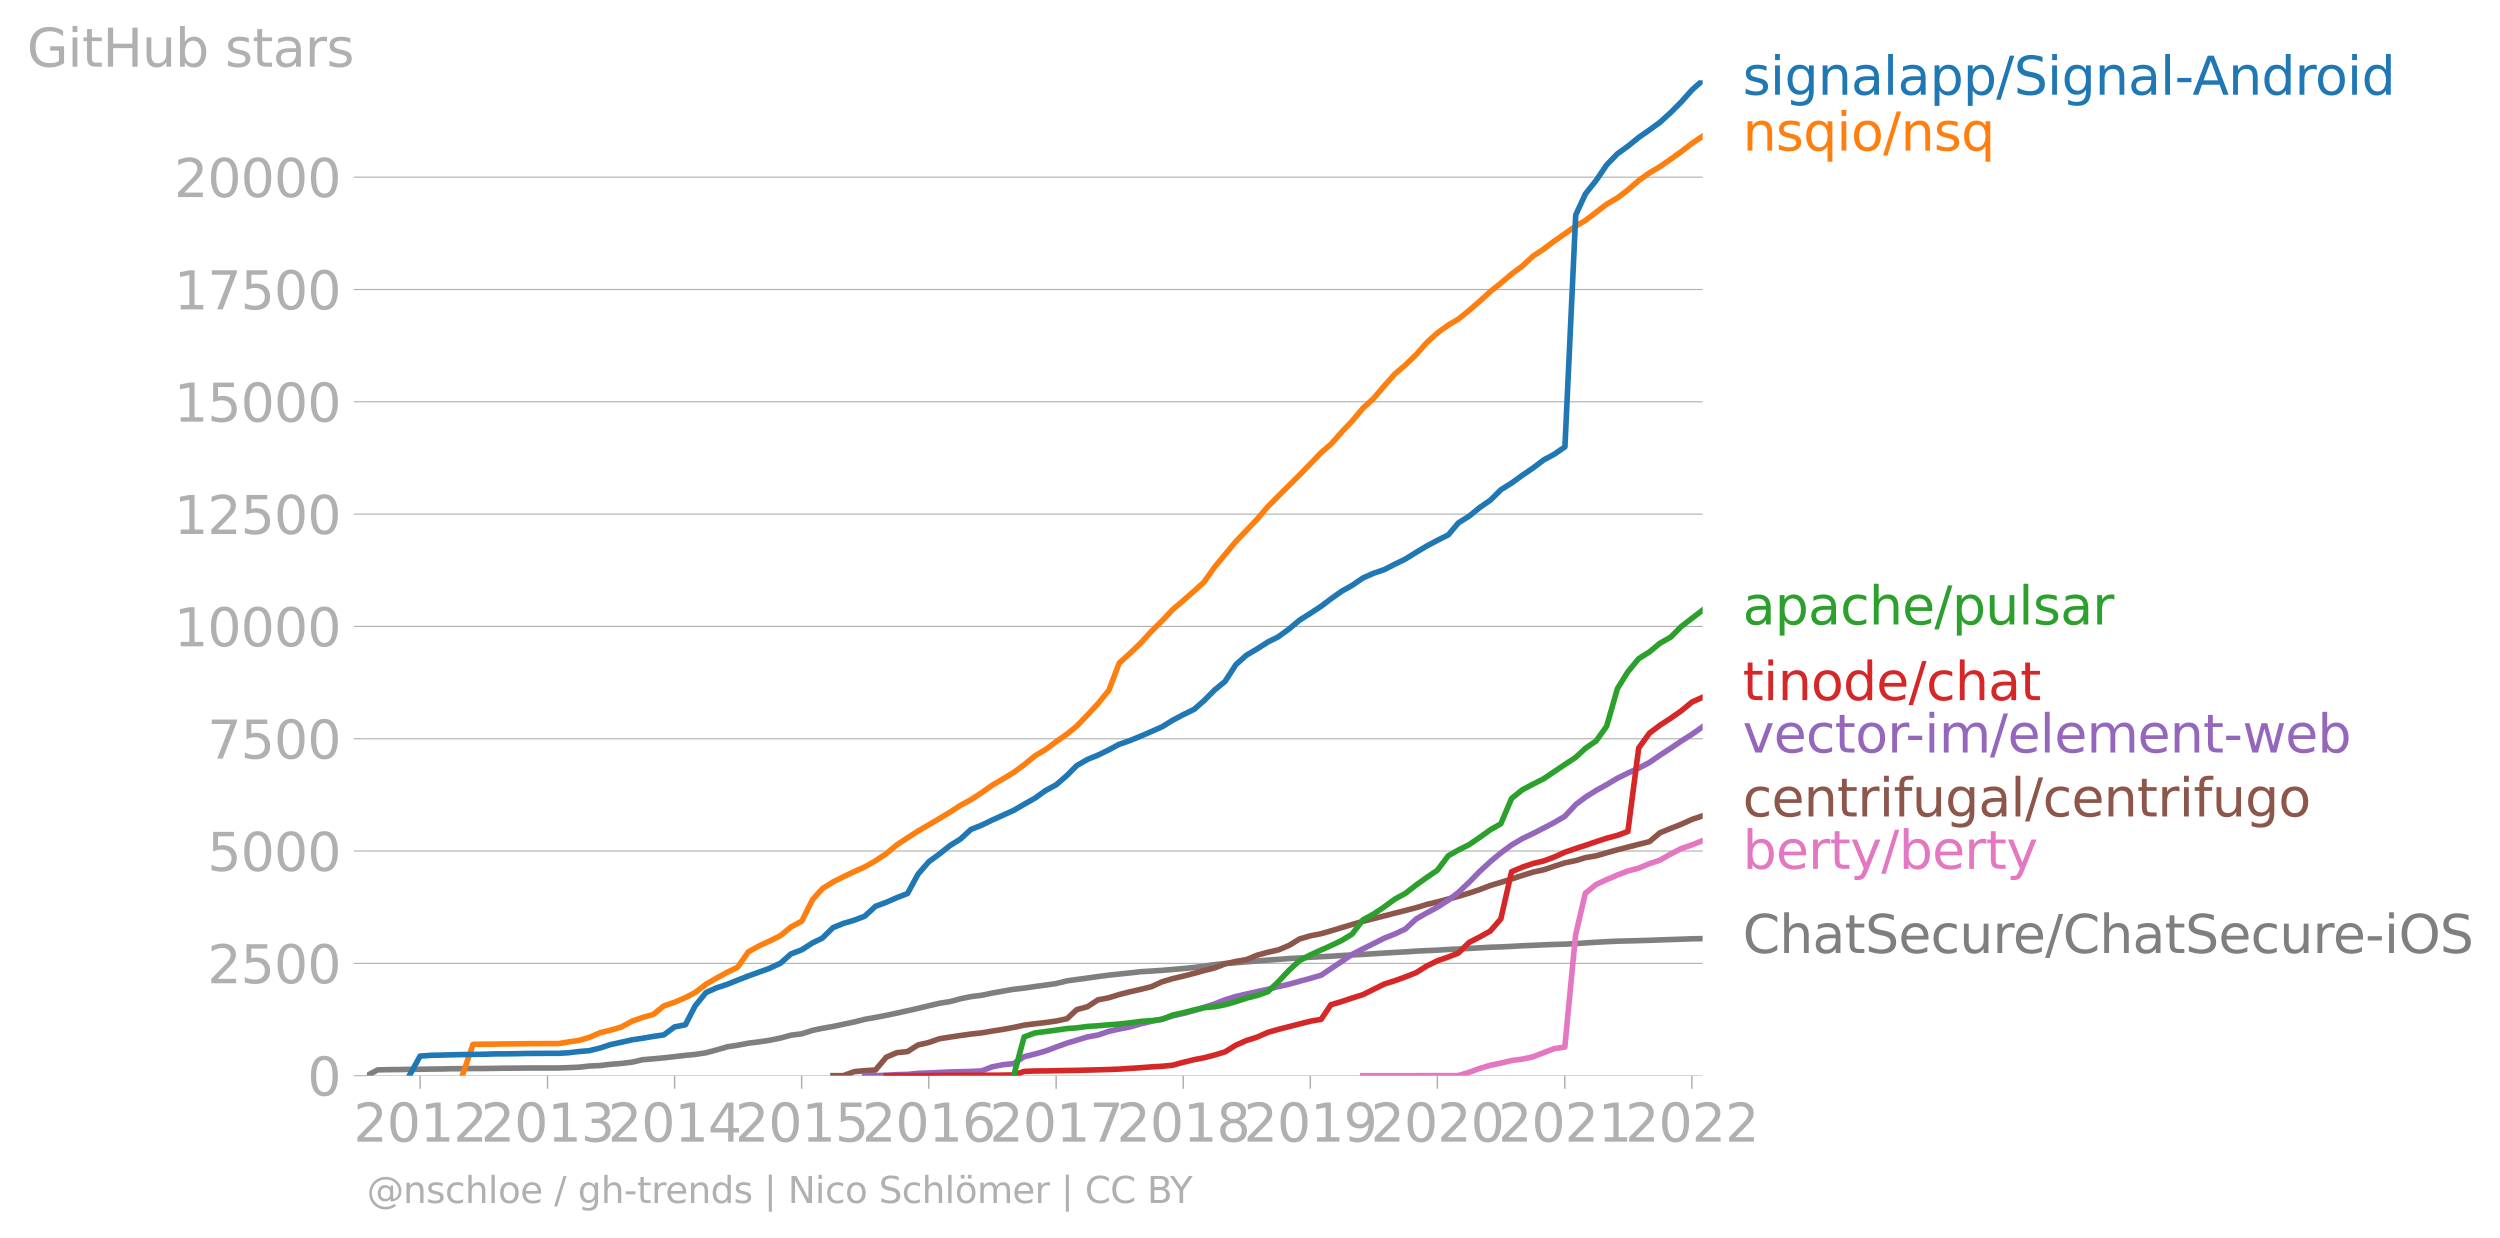 <svg xmlns:xlink="http://www.w3.org/1999/xlink" width="891.145" height="441.473" viewBox="0 0 668.359 331.104" xmlns="http://www.w3.org/2000/svg"><defs><style>*{stroke-linejoin:round;stroke-linecap:butt}</style></defs><g id="figure_1"><path d="M0 331.104h668.359V0H0v331.104z" style="fill:none" id="patch_1"/><g id="axes_1"><path d="M98.073 287.577h357.12V21.465H98.073v266.112z" style="fill:none" id="patch_2"/><g id="matplotlib.axis_1"><g id="xtick_1"><g id="line2d_1"><defs><path id="m31f9a46403" d="M0 0v3.5" style="stroke:#b0b0b0;stroke-width:.4"/></defs><use xlink:href="#m31f9a46403" x="112.313" y="287.577" style="fill:#b0b0b0;stroke:#b0b0b0;stroke-width:.4"/></g><g style="fill:#b0b0b0" transform="matrix(.14 0 0 -.14 94.498 305.215)" id="text_1"><defs><path id="DejaVuSans-32" d="M1228 531h2203V0H469v531q359 372 979 998 621 627 780 809 303 340 423 576 121 236 121 464 0 372-261 606-261 235-680 235-297 0-627-103-329-103-704-313v638q381 153 712 231 332 78 607 78 725 0 1156-363 431-362 431-968 0-288-108-546-107-257-392-607-78-91-497-524-418-433-1181-1211z" transform="scale(.016)"/><path id="DejaVuSans-30" d="M2034 4250q-487 0-733-480-245-479-245-1442 0-959 245-1439 246-480 733-480 491 0 736 480 246 480 246 1439 0 963-246 1442-245 480-736 480zm0 500q785 0 1199-621 414-620 414-1801 0-1178-414-1799Q2819-91 2034-91q-784 0-1198 620-414 621-414 1799 0 1181 414 1801 414 621 1198 621z" transform="scale(.016)"/><path id="DejaVuSans-31" d="M794 531h1031v3560L703 3866v575l1116 225h631V531h1031V0H794v531z" transform="scale(.016)"/></defs><use xlink:href="#DejaVuSans-32"/><use xlink:href="#DejaVuSans-30" x="63.623"/><use xlink:href="#DejaVuSans-31" x="127.246"/><use xlink:href="#DejaVuSans-32" x="190.869"/></g></g><g id="xtick_2"><use xlink:href="#m31f9a46403" x="146.378" y="287.577" style="fill:#b0b0b0;stroke:#b0b0b0;stroke-width:.4" id="line2d_2"/><g style="fill:#b0b0b0" transform="matrix(.14 0 0 -.14 128.563 305.215)" id="text_2"><defs><path id="DejaVuSans-33" d="M2597 2516q453-97 707-404 255-306 255-756 0-690-475-1069Q2609-91 1734-91q-293 0-604 58T488 141v609q262-153 574-231 313-78 654-78 593 0 904 234t311 681q0 413-289 645-289 233-804 233h-544v519h569q465 0 712 186t247 536q0 359-255 551-254 193-729 193-260 0-557-57-297-56-653-174v562q360 100 674 150t592 50q719 0 1137-327 419-326 419-882 0-388-222-655t-631-370z" transform="scale(.016)"/></defs><use xlink:href="#DejaVuSans-32"/><use xlink:href="#DejaVuSans-30" x="63.623"/><use xlink:href="#DejaVuSans-31" x="127.246"/><use xlink:href="#DejaVuSans-33" x="190.869"/></g></g><g id="xtick_3"><use xlink:href="#m31f9a46403" x="180.349" y="287.577" style="fill:#b0b0b0;stroke:#b0b0b0;stroke-width:.4" id="line2d_3"/><g style="fill:#b0b0b0" transform="matrix(.14 0 0 -.14 162.534 305.215)" id="text_3"><defs><path id="DejaVuSans-34" d="M2419 4116 825 1625h1594v2491zm-166 550h794V1625h666v-525h-666V0h-628v1100H313v609l1940 2957z" transform="scale(.016)"/></defs><use xlink:href="#DejaVuSans-32"/><use xlink:href="#DejaVuSans-30" x="63.623"/><use xlink:href="#DejaVuSans-31" x="127.246"/><use xlink:href="#DejaVuSans-34" x="190.869"/></g></g><g id="xtick_4"><use xlink:href="#m31f9a46403" x="214.321" y="287.577" style="fill:#b0b0b0;stroke:#b0b0b0;stroke-width:.4" id="line2d_4"/><g style="fill:#b0b0b0" transform="matrix(.14 0 0 -.14 196.506 305.215)" id="text_4"><defs><path id="DejaVuSans-35" d="M691 4666h2478v-532H1269V2991q137 47 274 70 138 23 276 23 781 0 1237-428 457-428 457-1159 0-753-469-1171Q2575-91 1722-91q-294 0-599 50Q819 9 494 109v635q281-153 581-228t634-75q541 0 856 284 316 284 316 772 0 487-316 771-315 285-856 285-253 0-505-56-251-56-513-175v2344z" transform="scale(.016)"/></defs><use xlink:href="#DejaVuSans-32"/><use xlink:href="#DejaVuSans-30" x="63.623"/><use xlink:href="#DejaVuSans-31" x="127.246"/><use xlink:href="#DejaVuSans-35" x="190.869"/></g></g><g id="xtick_5"><use xlink:href="#m31f9a46403" x="248.292" y="287.577" style="fill:#b0b0b0;stroke:#b0b0b0;stroke-width:.4" id="line2d_5"/><g style="fill:#b0b0b0" transform="matrix(.14 0 0 -.14 230.477 305.215)" id="text_5"><defs><path id="DejaVuSans-36" d="M2113 2584q-425 0-674-291-248-290-248-796 0-503 248-796 249-292 674-292t673 292q248 293 248 796 0 506-248 796-248 291-673 291zm1253 1979v-575q-238 112-480 171-242 60-480 60-625 0-955-422-329-422-376-1275 184 272 462 417 279 145 613 145 703 0 1111-427 408-426 408-1160 0-719-425-1154Q2819-91 2113-91q-810 0-1238 620-428 621-428 1799 0 1106 525 1764t1409 658q238 0 480-47t505-140z" transform="scale(.016)"/></defs><use xlink:href="#DejaVuSans-32"/><use xlink:href="#DejaVuSans-30" x="63.623"/><use xlink:href="#DejaVuSans-31" x="127.246"/><use xlink:href="#DejaVuSans-36" x="190.869"/></g></g><g id="xtick_6"><use xlink:href="#m31f9a46403" x="282.357" y="287.577" style="fill:#b0b0b0;stroke:#b0b0b0;stroke-width:.4" id="line2d_6"/><g style="fill:#b0b0b0" transform="matrix(.14 0 0 -.14 264.542 305.215)" id="text_6"><defs><path id="DejaVuSans-37" d="M525 4666h3000v-269L1831 0h-659l1594 4134H525v532z" transform="scale(.016)"/></defs><use xlink:href="#DejaVuSans-32"/><use xlink:href="#DejaVuSans-30" x="63.623"/><use xlink:href="#DejaVuSans-31" x="127.246"/><use xlink:href="#DejaVuSans-37" x="190.869"/></g></g><g id="xtick_7"><use xlink:href="#m31f9a46403" x="316.329" y="287.577" style="fill:#b0b0b0;stroke:#b0b0b0;stroke-width:.4" id="line2d_7"/><g style="fill:#b0b0b0" transform="matrix(.14 0 0 -.14 298.514 305.215)" id="text_7"><defs><path id="DejaVuSans-38" d="M2034 2216q-450 0-708-241-257-241-257-662 0-422 257-663 258-241 708-241t709 242q260 243 260 662 0 421-258 662-257 241-711 241zm-631 268q-406 100-633 378-226 279-226 679 0 559 398 884 399 325 1092 325 697 0 1094-325t397-884q0-400-227-679-226-278-629-378 456-106 710-416 255-309 255-755 0-679-414-1042Q2806-91 2034-91q-771 0-1186 362-414 363-414 1042 0 446 256 755 257 310 713 416zm-231 997q0-362 226-565 227-203 636-203 407 0 636 203 230 203 230 565 0 363-230 566-229 203-636 203-409 0-636-203-226-203-226-566z" transform="scale(.016)"/></defs><use xlink:href="#DejaVuSans-32"/><use xlink:href="#DejaVuSans-30" x="63.623"/><use xlink:href="#DejaVuSans-31" x="127.246"/><use xlink:href="#DejaVuSans-38" x="190.869"/></g></g><g id="xtick_8"><use xlink:href="#m31f9a46403" x="350.3" y="287.577" style="fill:#b0b0b0;stroke:#b0b0b0;stroke-width:.4" id="line2d_8"/><g style="fill:#b0b0b0" transform="matrix(.14 0 0 -.14 332.485 305.215)" id="text_8"><defs><path id="DejaVuSans-39" d="M703 97v575q238-113 481-172 244-59 479-59 625 0 954 420 330 420 377 1277-181-269-460-413-278-144-615-144-700 0-1108 423-408 424-408 1159 0 718 425 1152 425 435 1131 435 810 0 1236-621 427-620 427-1801 0-1103-524-1761Q2575-91 1691-91q-238 0-482 47Q966 3 703 97zm1256 1978q425 0 673 290 249 291 249 798 0 503-249 795-248 292-673 292t-673-292q-248-292-248-795 0-507 248-798 248-290 673-290z" transform="scale(.016)"/></defs><use xlink:href="#DejaVuSans-32"/><use xlink:href="#DejaVuSans-30" x="63.623"/><use xlink:href="#DejaVuSans-31" x="127.246"/><use xlink:href="#DejaVuSans-39" x="190.869"/></g></g><g id="xtick_9"><use xlink:href="#m31f9a46403" x="384.272" y="287.577" style="fill:#b0b0b0;stroke:#b0b0b0;stroke-width:.4" id="line2d_9"/><g style="fill:#b0b0b0" transform="matrix(.14 0 0 -.14 366.457 305.215)" id="text_9"><use xlink:href="#DejaVuSans-32"/><use xlink:href="#DejaVuSans-30" x="63.623"/><use xlink:href="#DejaVuSans-32" x="127.246"/><use xlink:href="#DejaVuSans-30" x="190.869"/></g></g><g id="xtick_10"><use xlink:href="#m31f9a46403" x="418.336" y="287.577" style="fill:#b0b0b0;stroke:#b0b0b0;stroke-width:.4" id="line2d_10"/><g style="fill:#b0b0b0" transform="matrix(.14 0 0 -.14 400.521 305.215)" id="text_10"><use xlink:href="#DejaVuSans-32"/><use xlink:href="#DejaVuSans-30" x="63.623"/><use xlink:href="#DejaVuSans-32" x="127.246"/><use xlink:href="#DejaVuSans-31" x="190.869"/></g></g><g id="xtick_11"><use xlink:href="#m31f9a46403" x="452.308" y="287.577" style="fill:#b0b0b0;stroke:#b0b0b0;stroke-width:.4" id="line2d_11"/><g style="fill:#b0b0b0" transform="matrix(.14 0 0 -.14 434.493 305.215)" id="text_11"><use xlink:href="#DejaVuSans-32"/><use xlink:href="#DejaVuSans-30" x="63.623"/><use xlink:href="#DejaVuSans-32" x="127.246"/><use xlink:href="#DejaVuSans-32" x="190.869"/></g></g></g><g id="matplotlib.axis_2"><g id="ytick_1"><path d="M98.073 287.577h357.12" clip-path="url(#p35b9b2077c)" style="fill:none;stroke:#b0b0b0;stroke-width:.3;stroke-linecap:square" id="line2d_12"/><g id="line2d_13"><defs><path id="m065038111d" d="M0 0h-3.5" style="stroke:#b0b0b0;stroke-width:.3"/></defs><use xlink:href="#m065038111d" x="98.073" y="287.577" style="fill:#b0b0b0;stroke:#b0b0b0;stroke-width:.3"/></g><use xlink:href="#DejaVuSans-30" style="fill:#b0b0b0" transform="matrix(.14 0 0 -.14 82.166 292.896)" id="text_12"/></g><g id="ytick_2"><path d="M98.073 257.55h357.12" clip-path="url(#p35b9b2077c)" style="fill:none;stroke:#b0b0b0;stroke-width:.3;stroke-linecap:square" id="line2d_14"/><use xlink:href="#m065038111d" x="98.073" y="257.55" style="fill:#b0b0b0;stroke:#b0b0b0;stroke-width:.3" id="line2d_15"/><g style="fill:#b0b0b0" transform="matrix(.14 0 0 -.14 55.443 262.869)" id="text_13"><use xlink:href="#DejaVuSans-32"/><use xlink:href="#DejaVuSans-35" x="63.623"/><use xlink:href="#DejaVuSans-30" x="127.246"/><use xlink:href="#DejaVuSans-30" x="190.869"/></g></g><g id="ytick_3"><path d="M98.073 227.523h357.12" clip-path="url(#p35b9b2077c)" style="fill:none;stroke:#b0b0b0;stroke-width:.3;stroke-linecap:square" id="line2d_16"/><use xlink:href="#m065038111d" x="98.073" y="227.523" style="fill:#b0b0b0;stroke:#b0b0b0;stroke-width:.3" id="line2d_17"/><g style="fill:#b0b0b0" transform="matrix(.14 0 0 -.14 55.443 232.842)" id="text_14"><use xlink:href="#DejaVuSans-35"/><use xlink:href="#DejaVuSans-30" x="63.623"/><use xlink:href="#DejaVuSans-30" x="127.246"/><use xlink:href="#DejaVuSans-30" x="190.869"/></g></g><g id="ytick_4"><path d="M98.073 197.496h357.12" clip-path="url(#p35b9b2077c)" style="fill:none;stroke:#b0b0b0;stroke-width:.3;stroke-linecap:square" id="line2d_18"/><use xlink:href="#m065038111d" x="98.073" y="197.496" style="fill:#b0b0b0;stroke:#b0b0b0;stroke-width:.3" id="line2d_19"/><g style="fill:#b0b0b0" transform="matrix(.14 0 0 -.14 55.443 202.815)" id="text_15"><use xlink:href="#DejaVuSans-37"/><use xlink:href="#DejaVuSans-35" x="63.623"/><use xlink:href="#DejaVuSans-30" x="127.246"/><use xlink:href="#DejaVuSans-30" x="190.869"/></g></g><g id="ytick_5"><path d="M98.073 167.469h357.12" clip-path="url(#p35b9b2077c)" style="fill:none;stroke:#b0b0b0;stroke-width:.3;stroke-linecap:square" id="line2d_20"/><use xlink:href="#m065038111d" x="98.073" y="167.469" style="fill:#b0b0b0;stroke:#b0b0b0;stroke-width:.3" id="line2d_21"/><g style="fill:#b0b0b0" transform="matrix(.14 0 0 -.14 46.536 172.788)" id="text_16"><use xlink:href="#DejaVuSans-31"/><use xlink:href="#DejaVuSans-30" x="63.623"/><use xlink:href="#DejaVuSans-30" x="127.246"/><use xlink:href="#DejaVuSans-30" x="190.869"/><use xlink:href="#DejaVuSans-30" x="254.492"/></g></g><g id="ytick_6"><path d="M98.073 137.442h357.12" clip-path="url(#p35b9b2077c)" style="fill:none;stroke:#b0b0b0;stroke-width:.3;stroke-linecap:square" id="line2d_22"/><use xlink:href="#m065038111d" x="98.073" y="137.442" style="fill:#b0b0b0;stroke:#b0b0b0;stroke-width:.3" id="line2d_23"/><g style="fill:#b0b0b0" transform="matrix(.14 0 0 -.14 46.536 142.76)" id="text_17"><use xlink:href="#DejaVuSans-31"/><use xlink:href="#DejaVuSans-32" x="63.623"/><use xlink:href="#DejaVuSans-35" x="127.246"/><use xlink:href="#DejaVuSans-30" x="190.869"/><use xlink:href="#DejaVuSans-30" x="254.492"/></g></g><g id="ytick_7"><path d="M98.073 107.415h357.12" clip-path="url(#p35b9b2077c)" style="fill:none;stroke:#b0b0b0;stroke-width:.3;stroke-linecap:square" id="line2d_24"/><use xlink:href="#m065038111d" x="98.073" y="107.415" style="fill:#b0b0b0;stroke:#b0b0b0;stroke-width:.3" id="line2d_25"/><g style="fill:#b0b0b0" transform="matrix(.14 0 0 -.14 46.536 112.734)" id="text_18"><use xlink:href="#DejaVuSans-31"/><use xlink:href="#DejaVuSans-35" x="63.623"/><use xlink:href="#DejaVuSans-30" x="127.246"/><use xlink:href="#DejaVuSans-30" x="190.869"/><use xlink:href="#DejaVuSans-30" x="254.492"/></g></g><g id="ytick_8"><path d="M98.073 77.388h357.12" clip-path="url(#p35b9b2077c)" style="fill:none;stroke:#b0b0b0;stroke-width:.3;stroke-linecap:square" id="line2d_26"/><use xlink:href="#m065038111d" x="98.073" y="77.388" style="fill:#b0b0b0;stroke:#b0b0b0;stroke-width:.3" id="line2d_27"/><g style="fill:#b0b0b0" transform="matrix(.14 0 0 -.14 46.536 82.707)" id="text_19"><use xlink:href="#DejaVuSans-31"/><use xlink:href="#DejaVuSans-37" x="63.623"/><use xlink:href="#DejaVuSans-35" x="127.246"/><use xlink:href="#DejaVuSans-30" x="190.869"/><use xlink:href="#DejaVuSans-30" x="254.492"/></g></g><g id="ytick_9"><path d="M98.073 47.36h357.12" clip-path="url(#p35b9b2077c)" style="fill:none;stroke:#b0b0b0;stroke-width:.3;stroke-linecap:square" id="line2d_28"/><use xlink:href="#m065038111d" x="98.073" y="47.361" style="fill:#b0b0b0;stroke:#b0b0b0;stroke-width:.3" id="line2d_29"/><g style="fill:#b0b0b0" transform="matrix(.14 0 0 -.14 46.536 52.68)" id="text_20"><use xlink:href="#DejaVuSans-32"/><use xlink:href="#DejaVuSans-30" x="63.623"/><use xlink:href="#DejaVuSans-30" x="127.246"/><use xlink:href="#DejaVuSans-30" x="190.869"/><use xlink:href="#DejaVuSans-30" x="254.492"/></g></g><g style="fill:#b0b0b0" transform="matrix(.14 0 0 -.14 7.2 17.838)" id="text_21"><defs><path id="DejaVuSans-47" d="M3809 666v1253H2778v519h1656V434q-365-259-806-392-440-133-940-133-1094 0-1712 639-617 640-617 1780 0 1144 617 1783 618 639 1712 639 456 0 867-113 411-112 758-331v-672q-350 297-744 447t-828 150q-857 0-1287-478-429-478-429-1425 0-944 429-1422 430-478 1287-478 334 0 596 58 263 58 472 180z" transform="scale(.016)"/><path id="DejaVuSans-69" d="M603 3500h575V0H603v3500zm0 1363h575v-729H603v729z" transform="scale(.016)"/><path id="DejaVuSans-74" d="M1172 4494v-994h1184v-447H1172V1153q0-428 117-550t477-122h590V0h-590q-666 0-919 248-253 249-253 905v1900H172v447h422v994h578z" transform="scale(.016)"/><path id="DejaVuSans-48" d="M628 4666h631V2753h2294v1913h631V0h-631v2222H1259V0H628v4666z" transform="scale(.016)"/><path id="DejaVuSans-75" d="M544 1381v2119h575V1403q0-497 193-746 194-248 582-248 465 0 735 297 271 297 271 810v1984h575V0h-575v538q-209-319-486-474-276-155-642-155-603 0-916 375-312 375-312 1097zm1447 2203z" transform="scale(.016)"/><path id="DejaVuSans-62" d="M3116 1747q0 634-261 995t-717 361q-457 0-718-361t-261-995q0-634 261-995t718-361q456 0 717 361t261 995zM1159 2969q182 312 458 463 277 152 661 152 638 0 1036-506 399-506 399-1331T3314 415Q2916-91 2278-91q-384 0-661 152-276 152-458 464V0H581v4863h578V2969z" transform="scale(.016)"/><path id="DejaVuSans-73" d="M2834 3397v-544q-243 125-506 187-262 63-544 63-428 0-642-131t-214-394q0-200 153-314t616-217l197-44q612-131 870-370t258-667q0-488-386-773Q2250-91 1575-91q-281 0-586 55T347 128v594q319-166 628-249 309-82 613-82 406 0 624 139 219 139 219 392 0 234-158 359-157 125-692 241l-200 47q-534 112-772 345-237 233-237 639 0 494 350 762 350 269 994 269 318 0 599-47 282-46 519-140z" transform="scale(.016)"/><path id="DejaVuSans-61" d="M2194 1759q-697 0-966-159t-269-544q0-306 202-486 202-179 548-179 479 0 768 339t289 901v128h-572zm1147 238V0h-575v531q-197-318-491-470T1556-91q-537 0-855 302-317 302-317 808 0 590 395 890 396 300 1180 300h807v57q0 397-261 614t-733 217q-300 0-585-72-284-72-546-216v532q315 122 612 182 297 61 578 61 760 0 1135-394 375-393 375-1193z" transform="scale(.016)"/><path id="DejaVuSans-72" d="M2631 2963q-97 56-211 82-114 27-251 27-488 0-749-317t-261-911V0H581v3500h578v-544q182 319 472 473 291 155 707 155 59 0 131-8 72-7 159-23l3-590z" transform="scale(.016)"/></defs><use xlink:href="#DejaVuSans-47"/><use xlink:href="#DejaVuSans-69" x="77.49"/><use xlink:href="#DejaVuSans-74" x="105.273"/><use xlink:href="#DejaVuSans-48" x="144.482"/><use xlink:href="#DejaVuSans-75" x="219.678"/><use xlink:href="#DejaVuSans-62" x="283.057"/><use xlink:href="#DejaVuSans-20" x="346.533"/><use xlink:href="#DejaVuSans-73" x="378.32"/><use xlink:href="#DejaVuSans-74" x="430.42"/><use xlink:href="#DejaVuSans-61" x="469.629"/><use xlink:href="#DejaVuSans-72" x="530.908"/><use xlink:href="#DejaVuSans-73" x="572.021"/></g></g><path d="m98.073 287.577 2.885-1.55 2.793-.06 2.885-.023 2.792-.06 2.885-.024 2.886-.048 2.699-.024 2.885-.072 2.792-.012 2.885-.037 2.792-.012 2.886-.036 2.885-.048 2.792-.012 2.885-.036h2.793l2.885-.012h2.885l2.606-.084 2.885-.12 2.793-.312 2.885-.132 2.792-.337 2.885-.228 2.886-.348 2.792-.649 2.885-.24 2.792-.264 2.885-.324 2.886-.337 2.606-.252 2.885-.444 2.792-.745 2.885-.84 2.793-.433 2.885-.54 2.885-.36 2.792-.421 2.886-.589 2.792-.769 2.885-.36 2.885-.925 2.606-.552 2.885-.493 2.793-.6 2.885-.6 2.792-.71 2.885-.504 2.886-.564 2.792-.589 2.885-.636 2.792-.637 2.885-.697 2.886-.672 2.699-.42 2.885-.77 2.792-.576 2.886-.372 2.792-.589 2.885-.504 2.885-.505 2.792-.312 2.886-.432 2.792-.373 2.885-.42 2.885-.709 2.606-.36 2.886-.396 2.792-.397 2.885-.372 2.792-.3 2.886-.3 2.885-.325 2.792-.168 2.885-.192 2.792-.228 2.886-.253 2.885-.288 2.606-.336 2.885-.433 2.792-.3 2.886-.192 2.792-.24 2.885-.24 2.885-.229 2.792-.204 2.886-.216 2.792-.132 2.885-.216 2.885-.144 2.606-.12 2.886-.193 2.792-.156 2.885-.144 2.792-.18 2.886-.18 2.885-.169 2.792-.156 2.885-.192 2.792-.132 2.886-.132 2.885-.18 2.7-.12 2.884-.156 2.793-.157 2.885-.168 2.792-.084 2.885-.144 2.885-.168 2.793-.108 2.885-.132 2.792-.108 2.885-.085 2.886-.132 2.606-.192 2.885-.18 2.792-.156 2.885-.132 2.792-.072 2.886-.072 2.885-.084 2.792-.109 2.885-.096 2.793-.096 2.885-.108 2.885-.048" clip-path="url(#p35b9b2077c)" style="fill:none;stroke:#7f7f7f;stroke-width:1.5;stroke-linecap:square" id="line2d_30"/><path d="m364.354 287.577 2.792-.012H378.594l2.792-.012h8.471l2.884-.877 2.793-1.02 2.885-.865 2.792-.565 2.885-.696 2.885-.385 2.793-.6 2.885-1.117 2.792-1.07 2.885-.432 2.886-30.015 2.606-11.098 2.885-2.354 2.792-1.297 2.885-1.237 2.792-1.07 2.886-.756 2.885-1.213 2.792-.913 2.885-1.657 2.793-1.454 2.885-.984 2.885-1.141" clip-path="url(#p35b9b2077c)" style="fill:none;stroke:#e377c2;stroke-width:1.5;stroke-linecap:square" id="line2d_31"/><path d="m222.697 287.577 2.793-.012 2.885-1.069 2.792-.264 2.885-.168 2.886-3.435 2.792-1.201 2.885-.289 2.792-1.765 2.885-.673 2.886-1.009 2.699-.42 2.885-.432 2.792-.397 2.886-.312 2.792-.48 2.885-.445 2.885-.54 2.792-.601 2.886-.372 2.792-.313 2.885-.42 2.885-.613 2.606-2.426 2.886-.792 2.792-1.826 2.885-.565 2.792-.864 2.886-.733 2.885-.66 2.792-.685 2.885-1.321 2.792-.83 2.886-.684 2.885-.744 2.606-.733 2.885-.709 2.792-1.08 2.886-.673 2.792-.457 2.885-1.2 2.885-.794 2.792-.624 2.886-1.201 2.792-1.718 2.885-.853 2.885-.564 2.606-.745 2.886-.876 2.792-.841 2.885-.841 2.792-.72 2.886-.733 2.885-.745 2.792-.709 2.885-.744 2.792-.853 2.886-.697 2.885-.768 2.7-.709 2.884-.865 2.793-.937 2.885-1.105 2.792-.84 2.885-.89 2.885-.96 2.793-.865 2.885-.648 2.792-.925 2.885-.925 2.886-.6 2.606-.793 2.885-.48 2.792-.818 2.885-.804 2.792-.72 2.886-.734 2.885-.72 2.792-2.366 2.885-1.177 2.793-1.093 2.885-1.298 2.885-.972" clip-path="url(#p35b9b2077c)" style="fill:none;stroke:#8c564b;stroke-width:1.5;stroke-linecap:square" id="line2d_32"/><g style="fill:#1f77b4" transform="matrix(.14 0 0 -.14 465.907 25.328)" id="text_22"><defs><path id="DejaVuSans-67" d="M2906 1791q0 625-258 968-257 344-723 344-462 0-720-344-258-343-258-968 0-622 258-966t720-344q466 0 723 344 258 344 258 966zm575-1357q0-893-397-1329-396-436-1215-436-303 0-572 45t-522 139v559q253-137 500-202 247-66 503-66 566 0 847 295t281 892v285q-178-310-456-463T1784 0Q1141 0 747 490 353 981 353 1791q0 812 394 1302 394 491 1037 491 388 0 666-153t456-462v531h575V434z" transform="scale(.016)"/><path id="DejaVuSans-6e" d="M3513 2113V0h-575v2094q0 497-194 743-194 247-581 247-466 0-735-297-269-296-269-809V0H581v3500h578v-544q207 316 486 472 280 156 646 156 603 0 912-373 310-373 310-1098z" transform="scale(.016)"/><path id="DejaVuSans-6c" d="M603 4863h575V0H603v4863z" transform="scale(.016)"/><path id="DejaVuSans-70" d="M1159 525v-1856H581v4831h578v-531q182 312 458 463 277 152 661 152 638 0 1036-506 399-506 399-1331T3314 415Q2916-91 2278-91q-384 0-661 152-276 152-458 464zm1957 1222q0 634-261 995t-717 361q-457 0-718-361t-261-995q0-634 261-995t718-361q456 0 717 361t261 995z" transform="scale(.016)"/><path id="DejaVuSans-2f" d="M1625 4666h531L531-594H0l1625 5260z" transform="scale(.016)"/><path id="DejaVuSans-53" d="M3425 4513v-616q-359 172-678 256-319 85-616 85-515 0-795-200t-280-569q0-310 186-468 186-157 705-254l381-78q706-135 1042-474t336-907q0-679-455-1029Q2797-91 1919-91q-331 0-705 75-373 75-773 222v650q384-215 753-325 369-109 725-109 540 0 834 212 294 213 294 607 0 343-211 537t-692 291l-385 75q-706 140-1022 440-315 300-315 835 0 619 436 975t1201 356q329 0 669-60 341-59 697-177z" transform="scale(.016)"/><path id="DejaVuSans-2d" d="M313 2009h1684v-512H313v512z" transform="scale(.016)"/><path id="DejaVuSans-41" d="m2188 4044-857-2322h1716l-859 2322zm-357 622h716L4325 0h-656l-425 1197H1141L716 0H50l1781 4666z" transform="scale(.016)"/><path id="DejaVuSans-64" d="M2906 2969v1894h575V0h-575v525q-181-312-458-464-276-152-664-152-634 0-1033 506-398 507-398 1332t398 1331q399 506 1033 506 388 0 664-152 277-151 458-463zM947 1747q0-634 261-995t717-361q456 0 718 361 263 361 263 995t-263 995q-262 361-718 361t-717-361q-261-361-261-995z" transform="scale(.016)"/><path id="DejaVuSans-6f" d="M1959 3097q-462 0-731-361t-269-989q0-628 267-989 268-361 733-361 460 0 728 362 269 363 269 988 0 622-269 986-268 364-728 364zm0 487q750 0 1178-488 429-487 429-1349 0-859-429-1349Q2709-91 1959-91q-753 0-1180 489-426 490-426 1349 0 862 426 1349 427 488 1180 488z" transform="scale(.016)"/></defs><use xlink:href="#DejaVuSans-73"/><use xlink:href="#DejaVuSans-69" x="52.1"/><use xlink:href="#DejaVuSans-67" x="79.883"/><use xlink:href="#DejaVuSans-6e" x="143.359"/><use xlink:href="#DejaVuSans-61" x="206.738"/><use xlink:href="#DejaVuSans-6c" x="268.018"/><use xlink:href="#DejaVuSans-61" x="295.801"/><use xlink:href="#DejaVuSans-70" x="357.08"/><use xlink:href="#DejaVuSans-70" x="420.557"/><use xlink:href="#DejaVuSans-2f" x="484.033"/><use xlink:href="#DejaVuSans-53" x="517.725"/><use xlink:href="#DejaVuSans-69" x="581.201"/><use xlink:href="#DejaVuSans-67" x="608.984"/><use xlink:href="#DejaVuSans-6e" x="672.461"/><use xlink:href="#DejaVuSans-61" x="735.84"/><use xlink:href="#DejaVuSans-6c" x="797.119"/><use xlink:href="#DejaVuSans-2d" x="824.902"/><use xlink:href="#DejaVuSans-41" x="858.736"/><use xlink:href="#DejaVuSans-6e" x="927.145"/><use xlink:href="#DejaVuSans-64" x="990.523"/><use xlink:href="#DejaVuSans-72" x="1054"/><use xlink:href="#DejaVuSans-6f" x="1092.863"/><use xlink:href="#DejaVuSans-69" x="1154.045"/><use xlink:href="#DejaVuSans-64" x="1181.828"/></g><g style="fill:#ff7f0e" transform="matrix(.14 0 0 -.14 465.907 40.258)" id="text_23"><defs><path id="DejaVuSans-71" d="M947 1747q0-634 261-995t717-361q456 0 718 361 263 361 263 995t-263 995q-262 361-718 361t-717-361q-261-361-261-995zM2906 525q-181-312-458-464-276-152-664-152-634 0-1033 506-398 507-398 1332t398 1331q399 506 1033 506 388 0 664-152 277-151 458-463v531h575v-4831h-575V525z" transform="scale(.016)"/></defs><use xlink:href="#DejaVuSans-6e"/><use xlink:href="#DejaVuSans-73" x="63.379"/><use xlink:href="#DejaVuSans-71" x="115.479"/><use xlink:href="#DejaVuSans-69" x="178.955"/><use xlink:href="#DejaVuSans-6f" x="206.738"/><use xlink:href="#DejaVuSans-2f" x="267.92"/><use xlink:href="#DejaVuSans-6e" x="301.611"/><use xlink:href="#DejaVuSans-73" x="364.99"/><use xlink:href="#DejaVuSans-71" x="417.09"/></g><g style="fill:#2ca02c" transform="matrix(.14 0 0 -.14 465.907 166.948)" id="text_24"><defs><path id="DejaVuSans-63" d="M3122 3366v-538q-244 135-489 202t-495 67q-560 0-870-355-309-354-309-995t309-996q310-354 870-354 250 0 495 67t489 202V134Q2881 22 2623-34q-257-57-548-57-791 0-1257 497-465 497-465 1341 0 856 470 1346 471 491 1290 491 265 0 518-55 253-54 491-163z" transform="scale(.016)"/><path id="DejaVuSans-68" d="M3513 2113V0h-575v2094q0 497-194 743-194 247-581 247-466 0-735-297-269-296-269-809V0H581v4863h578V2956q207 316 486 472 280 156 646 156 603 0 912-373 310-373 310-1098z" transform="scale(.016)"/><path id="DejaVuSans-65" d="M3597 1894v-281H953q38-594 358-905t892-311q331 0 642 81t618 244V178Q3153 47 2828-22t-659-69q-838 0-1327 487-489 488-489 1320 0 859 464 1363 464 505 1252 505 706 0 1117-455 411-454 411-1235zm-575 169q-6 471-264 752-258 282-683 282-481 0-770-272t-333-766l2050 4z" transform="scale(.016)"/></defs><use xlink:href="#DejaVuSans-61"/><use xlink:href="#DejaVuSans-70" x="61.279"/><use xlink:href="#DejaVuSans-61" x="124.756"/><use xlink:href="#DejaVuSans-63" x="186.035"/><use xlink:href="#DejaVuSans-68" x="241.016"/><use xlink:href="#DejaVuSans-65" x="304.395"/><use xlink:href="#DejaVuSans-2f" x="365.918"/><use xlink:href="#DejaVuSans-70" x="399.609"/><use xlink:href="#DejaVuSans-75" x="463.086"/><use xlink:href="#DejaVuSans-6c" x="526.465"/><use xlink:href="#DejaVuSans-73" x="554.248"/><use xlink:href="#DejaVuSans-61" x="606.348"/><use xlink:href="#DejaVuSans-72" x="667.627"/></g><g style="fill:#d62728" transform="matrix(.14 0 0 -.14 465.907 187.183)" id="text_25"><use xlink:href="#DejaVuSans-74"/><use xlink:href="#DejaVuSans-69" x="39.209"/><use xlink:href="#DejaVuSans-6e" x="66.992"/><use xlink:href="#DejaVuSans-6f" x="130.371"/><use xlink:href="#DejaVuSans-64" x="191.553"/><use xlink:href="#DejaVuSans-65" x="255.029"/><use xlink:href="#DejaVuSans-2f" x="316.553"/><use xlink:href="#DejaVuSans-63" x="350.244"/><use xlink:href="#DejaVuSans-68" x="405.225"/><use xlink:href="#DejaVuSans-61" x="468.604"/><use xlink:href="#DejaVuSans-74" x="529.883"/></g><g style="fill:#9467bd" transform="matrix(.14 0 0 -.14 465.907 201.183)" id="text_26"><defs><path id="DejaVuSans-76" d="M191 3500h609L1894 563l1094 2937h609L2284 0h-781L191 3500z" transform="scale(.016)"/><path id="DejaVuSans-6d" d="M3328 2828q216 388 516 572t706 184q547 0 844-383 297-382 297-1088V0h-578v2094q0 503-179 746-178 244-543 244-447 0-707-297-259-296-259-809V0h-578v2094q0 506-178 748t-550 242q-441 0-701-298-259-298-259-808V0H581v3500h578v-544q197 322 472 475t653 153q382 0 649-194 267-193 395-562z" transform="scale(.016)"/><path id="DejaVuSans-77" d="M269 3500h575l719-2731 715 2731h678l719-2731 716 2731h575L4050 0h-678l-753 2869L1863 0h-679L269 3500z" transform="scale(.016)"/></defs><use xlink:href="#DejaVuSans-76"/><use xlink:href="#DejaVuSans-65" x="59.18"/><use xlink:href="#DejaVuSans-63" x="120.703"/><use xlink:href="#DejaVuSans-74" x="175.684"/><use xlink:href="#DejaVuSans-6f" x="214.893"/><use xlink:href="#DejaVuSans-72" x="276.074"/><use xlink:href="#DejaVuSans-2d" x="310.813"/><use xlink:href="#DejaVuSans-69" x="346.896"/><use xlink:href="#DejaVuSans-6d" x="374.68"/><use xlink:href="#DejaVuSans-2f" x="472.092"/><use xlink:href="#DejaVuSans-65" x="505.783"/><use xlink:href="#DejaVuSans-6c" x="567.307"/><use xlink:href="#DejaVuSans-65" x="595.09"/><use xlink:href="#DejaVuSans-6d" x="656.613"/><use xlink:href="#DejaVuSans-65" x="754.025"/><use xlink:href="#DejaVuSans-6e" x="815.549"/><use xlink:href="#DejaVuSans-74" x="878.928"/><use xlink:href="#DejaVuSans-2d" x="918.137"/><use xlink:href="#DejaVuSans-77" x="954.221"/><use xlink:href="#DejaVuSans-65" x="1036.008"/><use xlink:href="#DejaVuSans-62" x="1097.531"/></g><g style="fill:#8c564b" transform="matrix(.14 0 0 -.14 465.907 218.279)" id="text_27"><defs><path id="DejaVuSans-66" d="M2375 4863v-479h-550q-309 0-430-125-120-125-120-450v-309h947v-447h-947V0H697v3053H147v447h550v244q0 584 272 851 272 268 862 268h544z" transform="scale(.016)"/></defs><use xlink:href="#DejaVuSans-63"/><use xlink:href="#DejaVuSans-65" x="54.98"/><use xlink:href="#DejaVuSans-6e" x="116.504"/><use xlink:href="#DejaVuSans-74" x="179.883"/><use xlink:href="#DejaVuSans-72" x="219.092"/><use xlink:href="#DejaVuSans-69" x="260.205"/><use xlink:href="#DejaVuSans-66" x="287.988"/><use xlink:href="#DejaVuSans-75" x="323.193"/><use xlink:href="#DejaVuSans-67" x="386.572"/><use xlink:href="#DejaVuSans-61" x="450.049"/><use xlink:href="#DejaVuSans-6c" x="511.328"/><use xlink:href="#DejaVuSans-2f" x="539.111"/><use xlink:href="#DejaVuSans-63" x="572.803"/><use xlink:href="#DejaVuSans-65" x="627.783"/><use xlink:href="#DejaVuSans-6e" x="689.307"/><use xlink:href="#DejaVuSans-74" x="752.686"/><use xlink:href="#DejaVuSans-72" x="791.895"/><use xlink:href="#DejaVuSans-69" x="833.008"/><use xlink:href="#DejaVuSans-66" x="860.791"/><use xlink:href="#DejaVuSans-75" x="895.996"/><use xlink:href="#DejaVuSans-67" x="959.375"/><use xlink:href="#DejaVuSans-6f" x="1022.852"/></g><g style="fill:#e377c2" transform="matrix(.14 0 0 -.14 465.907 232.279)" id="text_28"><defs><path id="DejaVuSans-79" d="M2059-325q-243-625-475-815-231-191-618-191H506v481h338q237 0 368 113 132 112 291 531l103 262L191 3500h609L1894 763l1094 2737h609L2059-325z" transform="scale(.016)"/></defs><use xlink:href="#DejaVuSans-62"/><use xlink:href="#DejaVuSans-65" x="63.477"/><use xlink:href="#DejaVuSans-72" x="125"/><use xlink:href="#DejaVuSans-74" x="166.113"/><use xlink:href="#DejaVuSans-79" x="205.322"/><use xlink:href="#DejaVuSans-2f" x="264.502"/><use xlink:href="#DejaVuSans-62" x="298.193"/><use xlink:href="#DejaVuSans-65" x="361.67"/><use xlink:href="#DejaVuSans-72" x="423.193"/><use xlink:href="#DejaVuSans-74" x="464.307"/><use xlink:href="#DejaVuSans-79" x="503.516"/></g><g style="fill:#7f7f7f" transform="matrix(.14 0 0 -.14 465.907 254.783)" id="text_29"><defs><path id="DejaVuSans-43" d="M4122 4306v-665q-319 297-680 443-361 147-767 147-800 0-1225-489t-425-1414q0-922 425-1411t1225-489q406 0 767 147t680 444V359q-331-225-702-338-370-112-782-112-1060 0-1670 648-609 649-609 1771 0 1125 609 1773 610 649 1670 649 418 0 788-111 371-111 696-333z" transform="scale(.016)"/><path id="DejaVuSans-4f" d="M2522 4238q-688 0-1093-513-404-512-404-1397 0-881 404-1394 405-512 1093-512 687 0 1089 512 402 513 402 1394 0 885-402 1397-402 513-1089 513zm0 512q981 0 1568-658 588-658 588-1764 0-1103-588-1761Q3503-91 2522-91q-984 0-1574 656-589 657-589 1763t589 1764q590 658 1574 658z" transform="scale(.016)"/></defs><use xlink:href="#DejaVuSans-43"/><use xlink:href="#DejaVuSans-68" x="69.824"/><use xlink:href="#DejaVuSans-61" x="133.203"/><use xlink:href="#DejaVuSans-74" x="194.482"/><use xlink:href="#DejaVuSans-53" x="233.691"/><use xlink:href="#DejaVuSans-65" x="297.168"/><use xlink:href="#DejaVuSans-63" x="358.691"/><use xlink:href="#DejaVuSans-75" x="413.672"/><use xlink:href="#DejaVuSans-72" x="477.051"/><use xlink:href="#DejaVuSans-65" x="515.914"/><use xlink:href="#DejaVuSans-2f" x="577.438"/><use xlink:href="#DejaVuSans-43" x="611.129"/><use xlink:href="#DejaVuSans-68" x="680.953"/><use xlink:href="#DejaVuSans-61" x="744.332"/><use xlink:href="#DejaVuSans-74" x="805.611"/><use xlink:href="#DejaVuSans-53" x="844.82"/><use xlink:href="#DejaVuSans-65" x="908.297"/><use xlink:href="#DejaVuSans-63" x="969.82"/><use xlink:href="#DejaVuSans-75" x="1024.801"/><use xlink:href="#DejaVuSans-72" x="1088.18"/><use xlink:href="#DejaVuSans-65" x="1127.043"/><use xlink:href="#DejaVuSans-2d" x="1188.566"/><use xlink:href="#DejaVuSans-69" x="1224.65"/><use xlink:href="#DejaVuSans-4f" x="1252.434"/><use xlink:href="#DejaVuSans-53" x="1331.145"/></g><g style="fill:#b0b0b0" transform="matrix(.097 0 0 -.097 98.073 321.614)" id="text_30"><defs><path id="DejaVuSans-40" d="M2381 1678q0-447 222-702 222-254 610-254 384 0 604 256 221 256 221 700 0 438-225 695-225 258-607 258-378 0-602-256-223-256-223-697zm1703-934q-187-241-429-355t-564-114q-538 0-874 389t-336 1014q0 625 337 1015 338 391 873 391 322 0 565-117 244-117 428-354v409h447V722q457 69 714 417 258 349 258 902 0 334-99 628-98 294-298 544-325 409-792 626t-1017 217q-384 0-738-102-353-101-653-301-490-319-767-836-276-517-276-1120 0-497 179-932 180-434 521-765 328-325 759-495 431-171 922-171 403 0 792 136t714 389l281-347q-390-303-851-464t-936-161q-578 0-1091 205-512 205-912 595Q841 78 631 592q-209 514-209 1105 0 569 212 1084 213 516 607 907 403 396 931 607t1119 211q662 0 1229-272 568-271 952-771 234-307 357-666 124-359 124-744 0-822-497-1297T4084 263v481z" transform="scale(.016)"/><path id="DejaVuSans-7c" d="M1344 4891v-6400H813v6400h531z" transform="scale(.016)"/><path id="DejaVuSans-4e" d="M628 4666h850L3547 763v3903h612V0h-850L1241 3903V0H628v4666z" transform="scale(.016)"/><path id="DejaVuSans-f6" d="M1959 3097q-462 0-731-361t-269-989q0-628 267-989 268-361 733-361 460 0 728 362 269 363 269 988 0 622-269 986-268 364-728 364zm0 487q750 0 1178-488 429-487 429-1349 0-859-429-1349Q2709-91 1959-91q-753 0-1180 489-426 490-426 1349 0 862 426 1349 427 488 1180 488zm295 1266h634v-631h-634v631zm-1222 0h634v-631h-634v631z" transform="scale(.016)"/><path id="DejaVuSans-42" d="M1259 2228V519h1013q509 0 754 211 246 211 246 645 0 438-246 645-245 208-754 208H1259zm0 1919V2741h935q462 0 688 173 227 174 227 530 0 353-227 528-226 175-688 175h-935zm-631 519h1613q722 0 1112-300 391-300 391-853 0-429-200-682t-588-315q466-100 724-418 258-317 258-792 0-625-425-966Q3088 0 2303 0H628v4666z" transform="scale(.016)"/><path id="DejaVuSans-59" d="M-13 4666h679l1293-1919 1285 1919h678L2272 2222V0h-634v2222L-13 4666z" transform="scale(.016)"/></defs><use xlink:href="#DejaVuSans-40"/><use xlink:href="#DejaVuSans-6e" x="100"/><use xlink:href="#DejaVuSans-73" x="163.379"/><use xlink:href="#DejaVuSans-63" x="215.479"/><use xlink:href="#DejaVuSans-68" x="270.459"/><use xlink:href="#DejaVuSans-6c" x="333.838"/><use xlink:href="#DejaVuSans-6f" x="361.621"/><use xlink:href="#DejaVuSans-65" x="422.803"/><use xlink:href="#DejaVuSans-20" x="484.326"/><use xlink:href="#DejaVuSans-2f" x="516.113"/><use xlink:href="#DejaVuSans-20" x="549.805"/><use xlink:href="#DejaVuSans-67" x="581.592"/><use xlink:href="#DejaVuSans-68" x="645.068"/><use xlink:href="#DejaVuSans-2d" x="708.447"/><use xlink:href="#DejaVuSans-74" x="744.531"/><use xlink:href="#DejaVuSans-72" x="783.74"/><use xlink:href="#DejaVuSans-65" x="822.604"/><use xlink:href="#DejaVuSans-6e" x="884.127"/><use xlink:href="#DejaVuSans-64" x="947.506"/><use xlink:href="#DejaVuSans-73" x="1010.982"/><use xlink:href="#DejaVuSans-20" x="1063.082"/><use xlink:href="#DejaVuSans-7c" x="1094.869"/><use xlink:href="#DejaVuSans-20" x="1128.561"/><use xlink:href="#DejaVuSans-4e" x="1160.348"/><use xlink:href="#DejaVuSans-69" x="1235.152"/><use xlink:href="#DejaVuSans-63" x="1262.936"/><use xlink:href="#DejaVuSans-6f" x="1317.916"/><use xlink:href="#DejaVuSans-20" x="1379.098"/><use xlink:href="#DejaVuSans-53" x="1410.885"/><use xlink:href="#DejaVuSans-63" x="1474.361"/><use xlink:href="#DejaVuSans-68" x="1529.342"/><use xlink:href="#DejaVuSans-6c" x="1592.721"/><use xlink:href="#DejaVuSans-f6" x="1620.504"/><use xlink:href="#DejaVuSans-6d" x="1681.686"/><use xlink:href="#DejaVuSans-65" x="1779.098"/><use xlink:href="#DejaVuSans-72" x="1840.621"/><use xlink:href="#DejaVuSans-20" x="1881.734"/><use xlink:href="#DejaVuSans-7c" x="1913.521"/><use xlink:href="#DejaVuSans-20" x="1947.213"/><use xlink:href="#DejaVuSans-43" x="1979"/><use xlink:href="#DejaVuSans-43" x="2048.824"/><use xlink:href="#DejaVuSans-20" x="2118.648"/><use xlink:href="#DejaVuSans-42" x="2150.436"/><use xlink:href="#DejaVuSans-59" x="2213.539"/></g><path d="m231.167 287.577 2.885-.012 2.886-.096 2.792-.168 2.885-.072 2.792-.276 2.885-.108 2.886-.133 2.699-.132 2.885-.072 2.792-.072 2.886-.132 2.792-1.093 2.885-.576 2.885-.289 2.792-1.85 2.886-.708 2.792-.793 2.885-1.08 2.885-1.046 2.606-.792 2.886-.865 2.792-.505 2.885-.984 2.792-.625 2.886-.553 2.885-.84 2.792-.649 2.885-.624 2.792-.841 2.886-.66 2.885-.77 2.606-.828 2.885-.937 2.792-1.105 2.886-.889 2.792-.648 2.885-.649 2.885-.625 2.792-.72 2.886-.649 2.792-.78 2.885-.781 2.885-.841 2.606-1.754 2.886-1.921 2.792-1.886 2.885-1.49 2.792-1.38 2.886-1.454 2.885-1.153 2.792-1.321 2.885-2.69 2.792-1.586 2.886-1.55 2.885-1.85 2.7-2.089 2.884-2.726 2.793-2.859 2.885-2.666 2.792-2.318 2.885-2.126 2.885-1.706 2.793-1.333 2.885-1.477 2.792-1.454 2.885-1.705 2.886-3.123 2.606-1.97 2.885-1.814 2.792-1.549 2.885-1.718 2.792-1.38 2.886-1.31 2.885-1.513 2.792-1.946 2.885-1.862 2.793-1.897 2.885-1.826 2.885-2.042" clip-path="url(#p35b9b2077c)" style="fill:none;stroke:#9467bd;stroke-width:1.5;stroke-linecap:square" id="line2d_33"/><path d="m236.938 287.577 2.792-.012h2.885l2.792-.012h2.885l2.886-.036 2.699-.012 2.885-.024 2.792-.012 2.886-.024h2.792l2.885-.012 2.885-.072 2.792-.925 2.886-.12 2.792-.012 2.885-.06 2.885-.06 2.606-.036 2.886-.072 2.792-.072 2.885-.084 2.792-.108 2.886-.193 2.885-.18 2.792-.216 2.885-.168 2.792-.276 2.886-.781 2.885-.709 2.606-.492 2.885-.745 2.792-.853 2.886-1.79 2.792-1.224 2.885-.925 2.885-1.273 2.792-.805 2.886-.733 2.792-.72 2.885-.72 2.885-.505 2.606-3.904 2.886-.853 2.792-.937 2.885-.912 2.792-1.382 2.886-1.44 2.885-.914 2.792-.997 2.885-1.153 2.792-1.753 2.886-1.417 2.885-.997 2.7-1.057 2.884-2.859 2.793-1.43 2.885-1.62 2.792-3.22 2.885-12.635 2.885-1.213 2.793-.949 2.885-.697 2.792-1.032 2.885-1.31 2.886-.997 2.606-.84 2.885-.985 2.792-.913 2.885-.769 2.792-1.045 2.886-22.304 2.885-3.987 2.792-2.102 2.885-1.874 2.793-1.958 2.885-2.366 2.885-1.31" clip-path="url(#p35b9b2077c)" style="fill:none;stroke:#d62728;stroke-width:1.5;stroke-linecap:square" id="line2d_34"/><path d="m271.002 287.577 2.792-10.365 2.886-1.057 2.792-.372 2.885-.385 2.885-.42 2.606-.192 2.886-.373 2.792-.18 2.885-.264 2.792-.204 2.886-.325 2.885-.384 2.792-.204 2.885-.312 2.792-1.165 2.886-.637 2.885-.733 2.606-.6 2.885-.264 2.792-.529 2.886-.829 2.792-.924 2.885-.733 2.885-.997 2.792-2.666 2.886-3.1 2.792-2.546 2.885-1.537 2.885-1.31 2.606-1.164 2.886-1.37 2.792-1.717 2.885-3.807 2.792-1.514 2.886-1.933 2.885-2.114 2.792-1.514 2.885-2.246 2.792-1.982 2.886-1.981 2.885-3.832 2.7-1.537 2.884-1.453 2.793-1.898 2.885-2.078 2.792-1.586 2.885-6.786 2.885-2.33 2.793-1.465 2.885-1.465 2.792-1.874 2.885-1.946 2.886-1.898 2.606-2.426 2.885-1.982 2.792-3.915 2.885-10.065 2.792-4.504 2.886-3.483 2.885-1.826 2.792-2.318 2.885-1.622 2.793-2.822 2.885-2.222 2.885-2.21" clip-path="url(#p35b9b2077c)" style="fill:none;stroke:#2ca02c;stroke-width:1.5;stroke-linecap:square" id="line2d_35"/><path d="m123.575 287.577 2.885-8.371 2.792-.06 2.886-.012 2.885-.048 2.792-.024 2.885-.036 2.793-.013 2.885-.012h2.885l2.606-.432 2.885-.42 2.793-.817 2.885-1.25 2.792-.684 2.885-.84 2.886-1.562 2.792-.997 2.885-.805 2.792-2.27 2.885-.984 2.886-1.25 2.606-1.345 2.885-2.222 2.792-1.621 2.885-1.562 2.793-1.357 2.885-4.132 2.885-1.597 2.792-1.273 2.886-1.454 2.792-2.306 2.885-1.549 2.885-5.741 2.606-2.943 2.885-1.801 2.793-1.406 2.885-1.369 2.792-1.25 2.885-1.633 2.886-1.921 2.792-2.33 2.885-1.898 2.792-1.802 2.885-1.681 2.886-1.694 2.699-1.633 2.885-1.874 2.792-1.501 2.886-1.898 2.792-1.97 2.885-1.693 2.885-1.742 2.792-2.054 2.886-2.378 2.792-1.657 2.885-2.126 2.885-2.054 2.606-2.114 2.886-2.99 2.792-3.028 2.885-3.519 2.792-7.314 2.886-2.619 2.885-2.774 2.792-3.05 2.885-2.835 2.792-2.98 2.886-2.461 2.885-2.535 2.606-2.354 2.885-4.06 2.792-3.374 2.886-3.484 2.792-2.882 2.885-3.063 2.885-3.375 2.792-2.81 2.886-2.871 2.792-2.787 2.885-2.954 2.885-3.015 2.606-2.222 2.886-3.279 2.792-2.919 2.885-3.447 2.792-2.546 2.886-3.387 2.885-3.243 2.792-2.366 2.885-2.787 2.792-3.183 2.886-2.618 2.885-2.066 2.7-1.597 2.884-2.342 2.793-2.426 2.885-2.619 2.792-2.234 2.885-2.45 2.885-2.15 2.793-2.594 2.885-1.922 2.792-2.09 2.885-2.018 2.886-2.03 2.606-1.513 2.885-2.21 2.792-2.138 2.885-1.681 2.792-2.138 2.886-2.499 2.885-2.065 2.792-1.658 2.885-1.994 2.793-2.006 2.885-2.222 2.885-1.921" clip-path="url(#p35b9b2077c)" style="fill:none;stroke:#ff7f0e;stroke-width:1.5;stroke-linecap:square" id="line2d_36"/><path d="m109.428 287.577 2.885-5.237 2.886-.204 2.699-.06 2.885-.084 2.792-.06 2.885-.048 2.792-.036 2.886-.096 2.885-.012 2.792-.036 2.885-.072 2.793-.012 2.885-.024h2.885l2.606-.144 2.885-.337 2.793-.228 2.885-.72 2.792-.913 2.885-.625 2.886-.648 2.792-.42 2.885-.493 2.792-.409 2.885-2.138 2.886-.564 2.606-5.045 2.885-3.555 2.792-1.261 2.885-.949 2.793-1.117 2.885-1.129 2.885-1.033 2.792-1.02 2.886-1.346 2.792-2.474 2.885-1.105 2.885-1.85 2.606-1.26 2.885-2.835 2.793-1.118 2.885-.864 2.792-1.057 2.885-2.655 2.886-1.069 2.792-1.225 2.885-1.129 2.792-5.152 2.885-3.327 2.886-2.114 2.699-2.162 2.885-1.802 2.792-2.57 2.886-1.141 2.792-1.357 2.885-1.298 2.885-1.309 2.792-1.633 2.886-1.622 2.792-2.006 2.885-1.573 2.885-2.51 2.606-2.619 2.886-1.657 2.792-1.141 2.885-1.405 2.792-1.49 2.886-1.009 2.885-1.177 2.792-1.213 2.885-1.273 2.792-1.73 2.886-1.525 2.885-1.417 2.606-2.27 2.885-2.907 2.792-2.294 2.886-4.48 2.792-2.498 2.885-1.706 2.885-1.85 2.792-1.393 2.886-2.102 2.792-2.354 2.885-1.813 2.885-1.898 2.606-1.97 2.886-2.042 2.792-1.573 2.885-1.97 2.792-1.237 2.886-.985 2.885-1.477 2.792-1.37 2.885-1.801 2.792-1.657 2.886-1.538 2.885-1.453 2.7-3.207 2.884-1.802 2.793-2.27 2.885-2.006 2.792-2.774 2.885-1.802 2.885-2.09 2.793-1.897 2.885-2.186 2.792-1.502 2.885-1.981 2.886-62.012 2.606-5.645 2.885-3.628 2.792-4.12 2.885-2.978 2.792-2.006 2.886-2.354 2.885-2.006 2.792-2.03 2.885-2.63 2.793-2.799 2.885-3.23 2.885-2.57" clip-path="url(#p35b9b2077c)" style="fill:none;stroke:#1f77b4;stroke-width:1.5;stroke-linecap:square" id="line2d_37"/></g></g><defs><clipPath id="p35b9b2077c"><path d="M98.073 21.465h357.12v266.112H98.073z"/></clipPath></defs></svg>